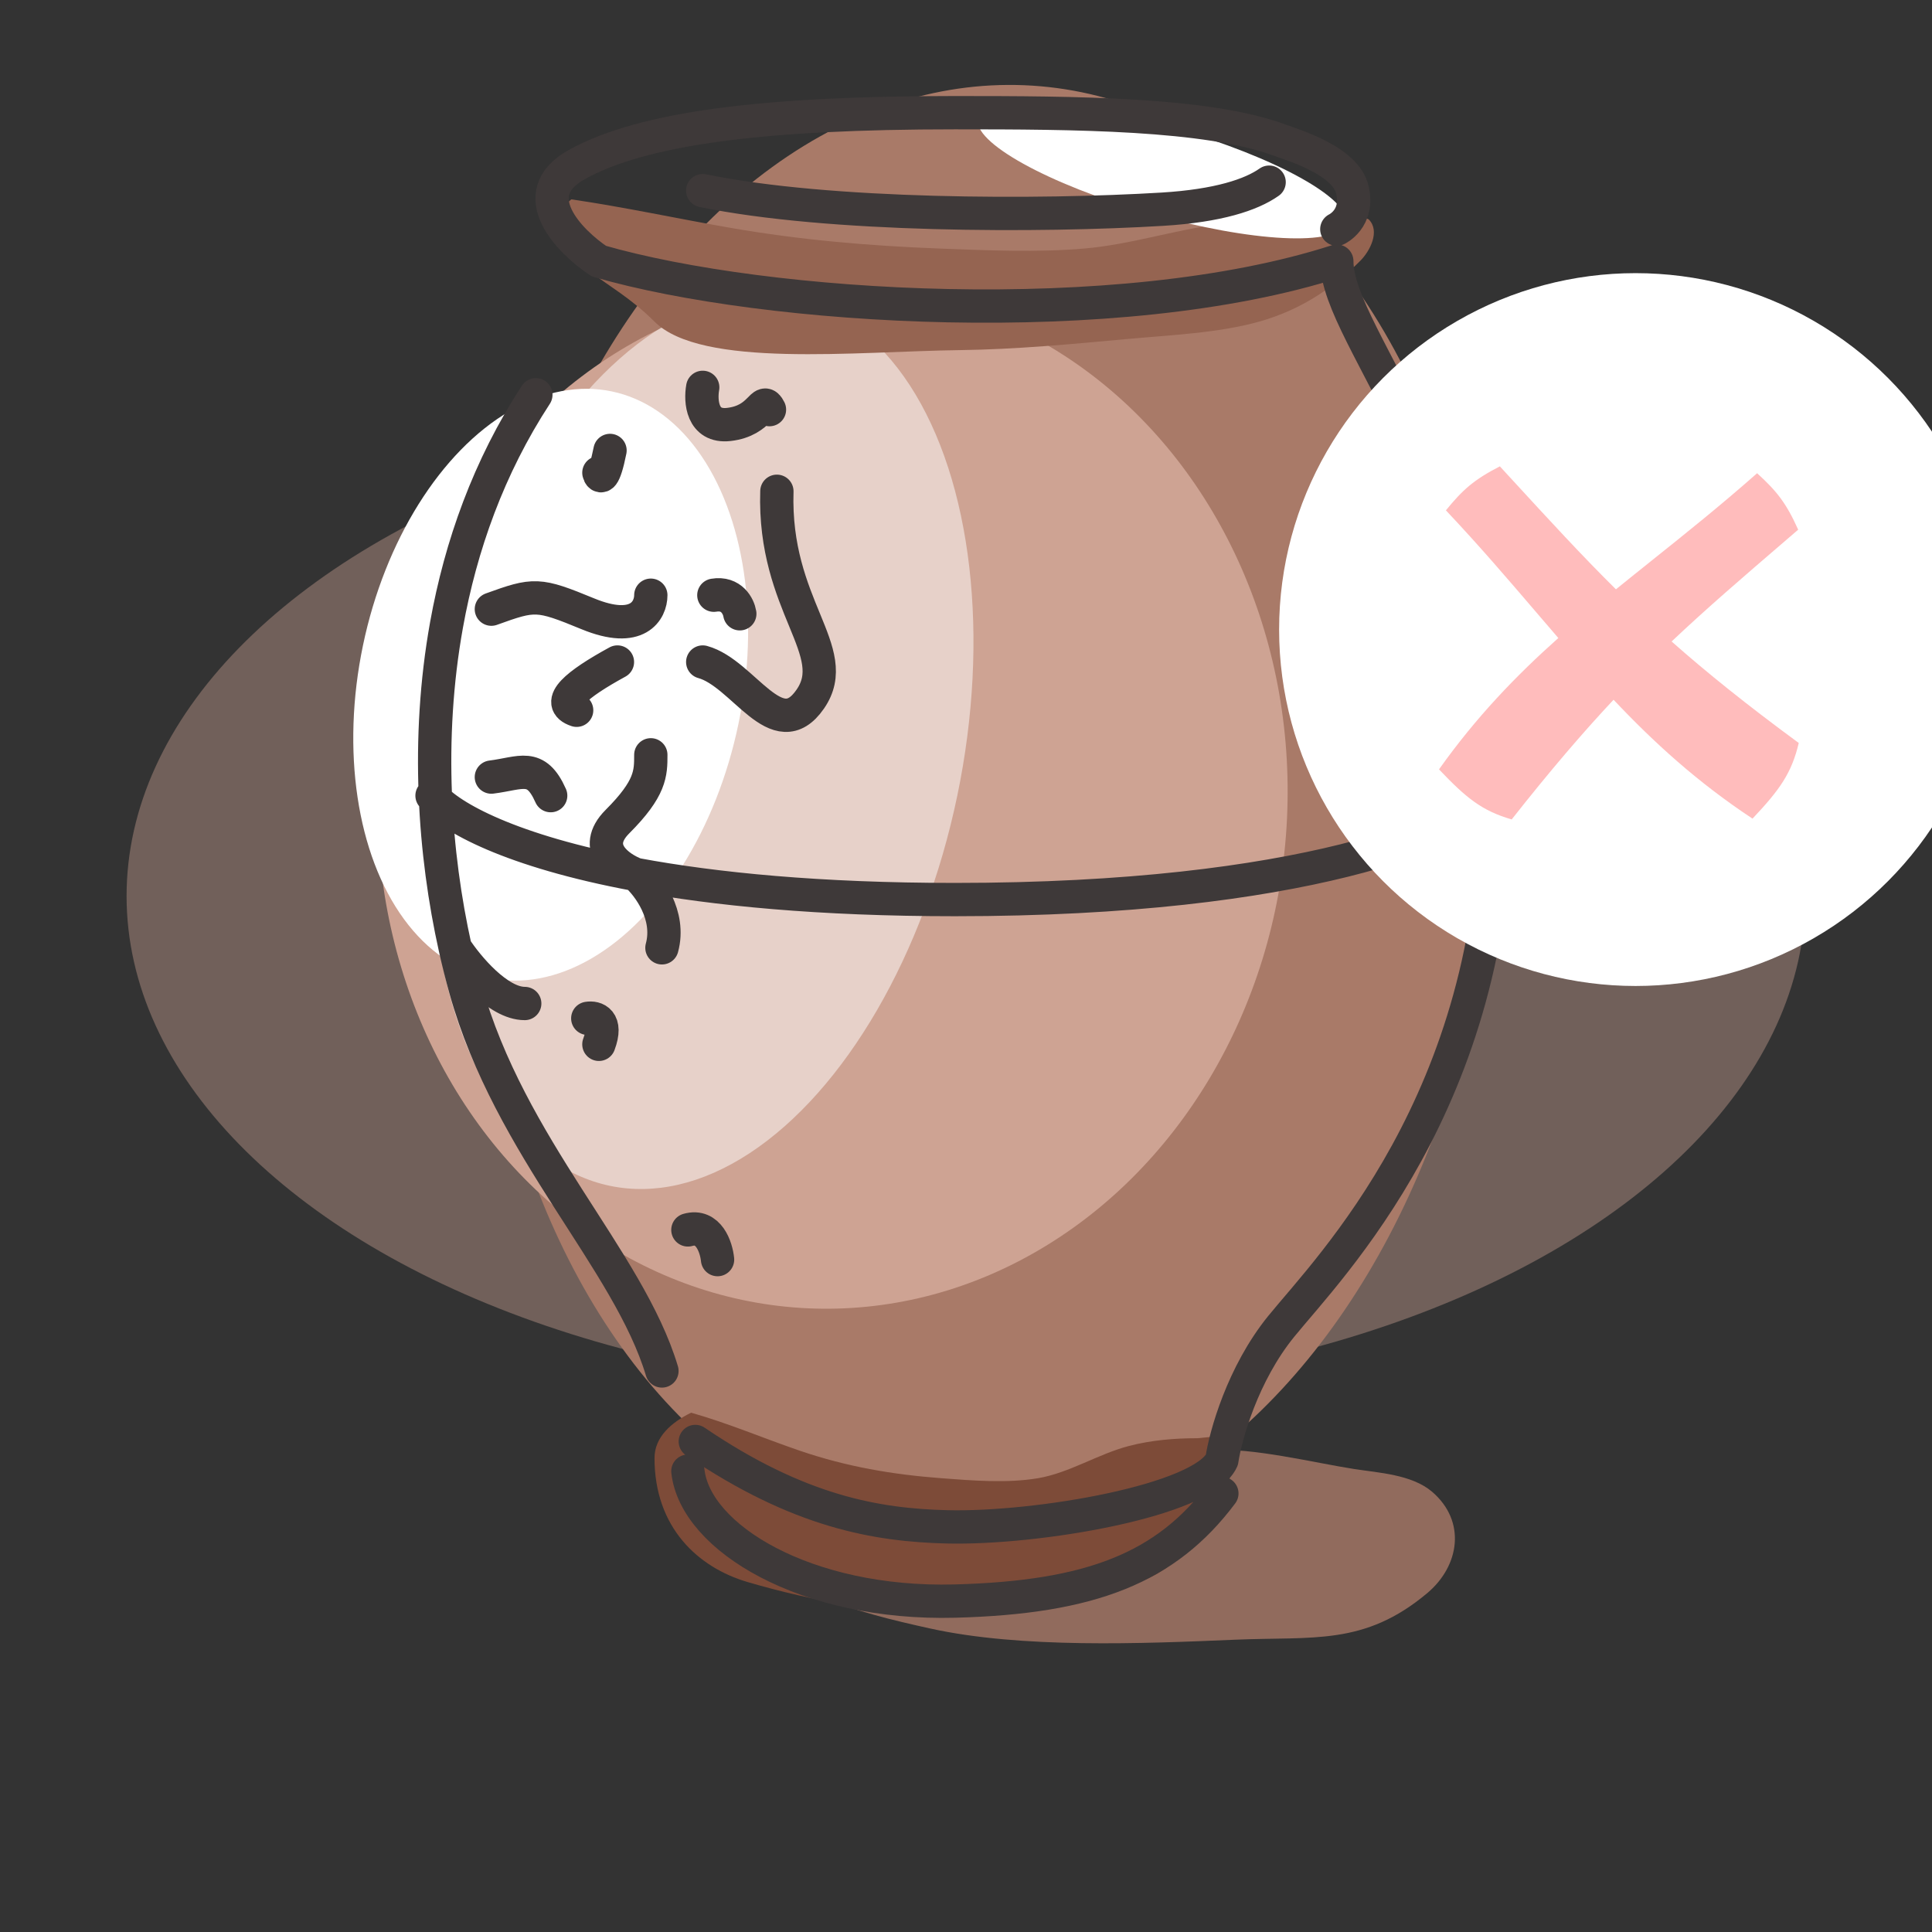 <svg width="290" height="290" viewBox="0 0 290 290" fill="none" xmlns="http://www.w3.org/2000/svg">
<rect x="0" y="0" width="290" height="290" fill="#333333" stroke="none"/>
<g clip-path="url(#clip0)">
<path opacity="0.8" d="M122.887 239.535C114.505 235.95 111.251 236.544 106.33 231.671C101.409 226.799 115.113 223.959 120.665 223.278C132.24 221.859 144.252 221.282 155.901 221.09C165.819 220.926 172.11 218.522 181.975 217.701C187.771 217.219 197.421 219.597 203.221 220.498C206.925 221.073 211.934 221.324 214.968 223.924C220.115 228.334 219.111 235.043 214.225 239.141C204.797 247.047 197.149 245.625 185.412 246.125C171.424 246.72 153.314 247.465 139.591 244.436C133.974 243.196 128.226 241.819 122.887 239.535Z" fill="#A97A68"/>
<ellipse opacity="0.4" cx="145" cy="134.5" rx="126" ry="74.5" fill="#CEA393"/>
<ellipse rx="76.436" ry="109.588" transform="matrix(0.998 0.064 -0.063 0.998 148.086 122.227)" fill="#A97A68"/>
<ellipse rx="68.271" ry="76.638" transform="matrix(0.998 0.064 -0.063 0.998 124.975 119.836)" fill="#CEA393"/>
<ellipse rx="28.782" ry="44.968" transform="matrix(0.979 0.205 -0.204 0.979 82.661 102.777)" fill="white"/>
<ellipse opacity="0.5" rx="39.105" ry="67.979" transform="matrix(0.979 0.205 -0.204 0.979 105.404 111.443)" fill="white"/>
<path d="M120.039 217.752C114.609 215.895 109.23 213.596 103.737 212.051C100.821 213.479 98.245 215.68 98.245 218.859C98.245 229.304 104.794 235.296 112.23 237.474C122.474 240.475 132.798 242.235 143.327 241.975C148.936 241.836 154.594 240.785 160.14 239.786C164.547 238.993 169.371 238.609 173.488 236.343C177.927 233.9 181.173 229.281 183.707 224.293C184.711 222.319 185.696 218.439 184.584 216.178C184.102 215.199 180.397 215.883 179.703 215.883C176.277 215.883 172.845 216.169 169.483 217.039C164.865 218.234 160.497 221.094 155.817 221.883C151.151 222.671 145.955 222.237 141.275 221.883C133.967 221.332 127.092 220.163 120.039 217.752Z" fill="#7D4B38"/>
<path d="M109.505 34.176C101.594 32.797 93.757 31.094 85.761 29.924C84.932 30.542 84.442 31.438 84.442 32.758C84.442 40.682 91.216 41.251 98.245 48.28C105.274 55.309 128.48 52.749 144.138 52.552C152.48 52.447 160.895 51.649 169.143 50.892C175.696 50.29 182.871 49.999 188.993 48.28C195.594 46.426 200.422 42.922 204.191 39.139C205.683 37.641 207.148 34.697 205.495 32.982C204.778 32.239 199.268 32.758 198.236 32.758C193.141 32.758 188.037 32.975 183.038 33.635C176.169 34.542 169.673 36.711 162.714 37.31C155.774 37.908 148.047 37.578 141.087 37.31C130.219 36.892 119.993 36.006 109.505 34.176Z" fill="#956451"/>
<ellipse rx="28.666" ry="6.658" transform="matrix(0.962 0.275 -0.274 0.962 174.389 25.622)" fill="white"/>
<path d="M103.255 220.829C104.368 230.857 121.011 240.916 143.33 240.329C163.839 239.788 175.057 235.314 183.406 224.171M104.368 216.371C119.953 226.957 131.645 228.933 142.217 229.186C155.624 229.506 180.623 225.286 183.406 219.157C183.962 215.443 186.523 206.231 192.311 199.1C199.547 190.186 224.594 165.114 224.594 119.429M224.594 119.429C224.594 73.743 200.66 50.9 200.66 39.2C167.821 49.786 114.943 46.443 89.896 39.2C85.444 36.229 78.542 29.171 86.557 24.714C96.576 19.143 114.943 16.914 143.33 16.914C161.419 16.914 181.092 17.012 192 21C194.44 21.892 201.992 24.15 203 28.5C204.007 32.85 200.66 34.4 200.66 34.4M224.594 119.429C219.399 124.629 195.874 135.029 143.33 135.029C123.021 135.029 107.325 133.475 95.462 131.268M64.849 119.429C67.467 122.619 76.635 127.766 95.462 131.268M99.359 205.786C94.349 189.071 76.538 172.357 69.859 148.4C69.311 146.436 68.797 144.39 68.325 142.271M80.434 59.257C73.353 70.098 69.155 81.953 67.024 93.8C63.927 111.019 65.197 128.221 68.325 142.271M105.481 28.614C124.406 32.514 156.132 32.514 174.5 31.4C182.832 30.895 187.817 29.241 190.5 27.344M116.613 73.743C116.057 91.014 126.632 97.7 121.623 104.943C116.613 112.186 111.604 101.043 105.481 99.371M111.047 92.129C110.862 91.014 109.823 88.897 107.151 89.343M92.679 99.371C86.557 102.714 83.217 105.5 86.557 106.614M97.689 89.343C97.689 91.572 95.796 95.249 88.227 92.129C80.765 89.053 80.225 89.096 73.755 91.437M73.755 116.643C78.208 116.086 80.434 114.414 82.66 119.429M95.462 131.268C92.865 130.293 88.672 127.34 92.679 123.329C97.689 118.314 97.689 116.086 97.689 113.3M95.462 131.268C97.318 132.893 100.694 137.369 99.359 142.271M89.896 70.957C90.082 71.7 90.675 72.072 91.566 67.614M105.481 58.143C105.11 60.186 105.37 64.16 109.377 63.714C114.387 63.157 114.387 59.257 115.5 61.486M68.325 142.271C70.135 145.057 74.757 150.629 78.764 150.629M88.227 152.857C89.34 152.671 91.232 153.191 89.896 156.757M107.708 189.071C107.522 187.214 106.372 183.723 103.255 184.614" stroke="#3E3939" stroke-width="5" stroke-linecap="round" stroke-linejoin="round"/>
<circle cx="245.5" cy="94.5" r="53.5" fill="white"/>
<path fill-rule="evenodd" clip-rule="evenodd" d="M263.059 122.88C267.155 118.537 268.923 116.063 270 111.525C262.213 105.801 256.174 100.943 250.915 96.289C256.142 91.344 261.56 86.688 268.078 81.087C268.68 80.569 269.292 80.043 269.915 79.507C268.1 75.463 266.675 73.704 263.748 71.033C258.31 75.838 253.067 80.031 248.025 84.063C246.175 85.542 244.353 87 242.557 88.459C237.439 83.395 232.598 78.125 226.775 71.786C226.236 71.2 225.69 70.605 225.134 70C221.218 72.012 219.544 73.53 217.035 76.605C222.022 81.887 226.396 86.998 230.603 91.914C231.714 93.213 232.813 94.498 233.91 95.769C227.558 101.435 221.585 107.622 216 115.485C220.109 119.816 222.475 121.711 226.909 123C232.659 115.704 237.551 109.993 242.2 105.035C248.242 111.436 254.776 117.407 263.059 122.88Z" fill="#FFBCBC"/>
</g>
<defs>
<clipPath id="clip0">
<rect width="290" height="290" fill="white"/>
</clipPath>
</defs>
</svg>
